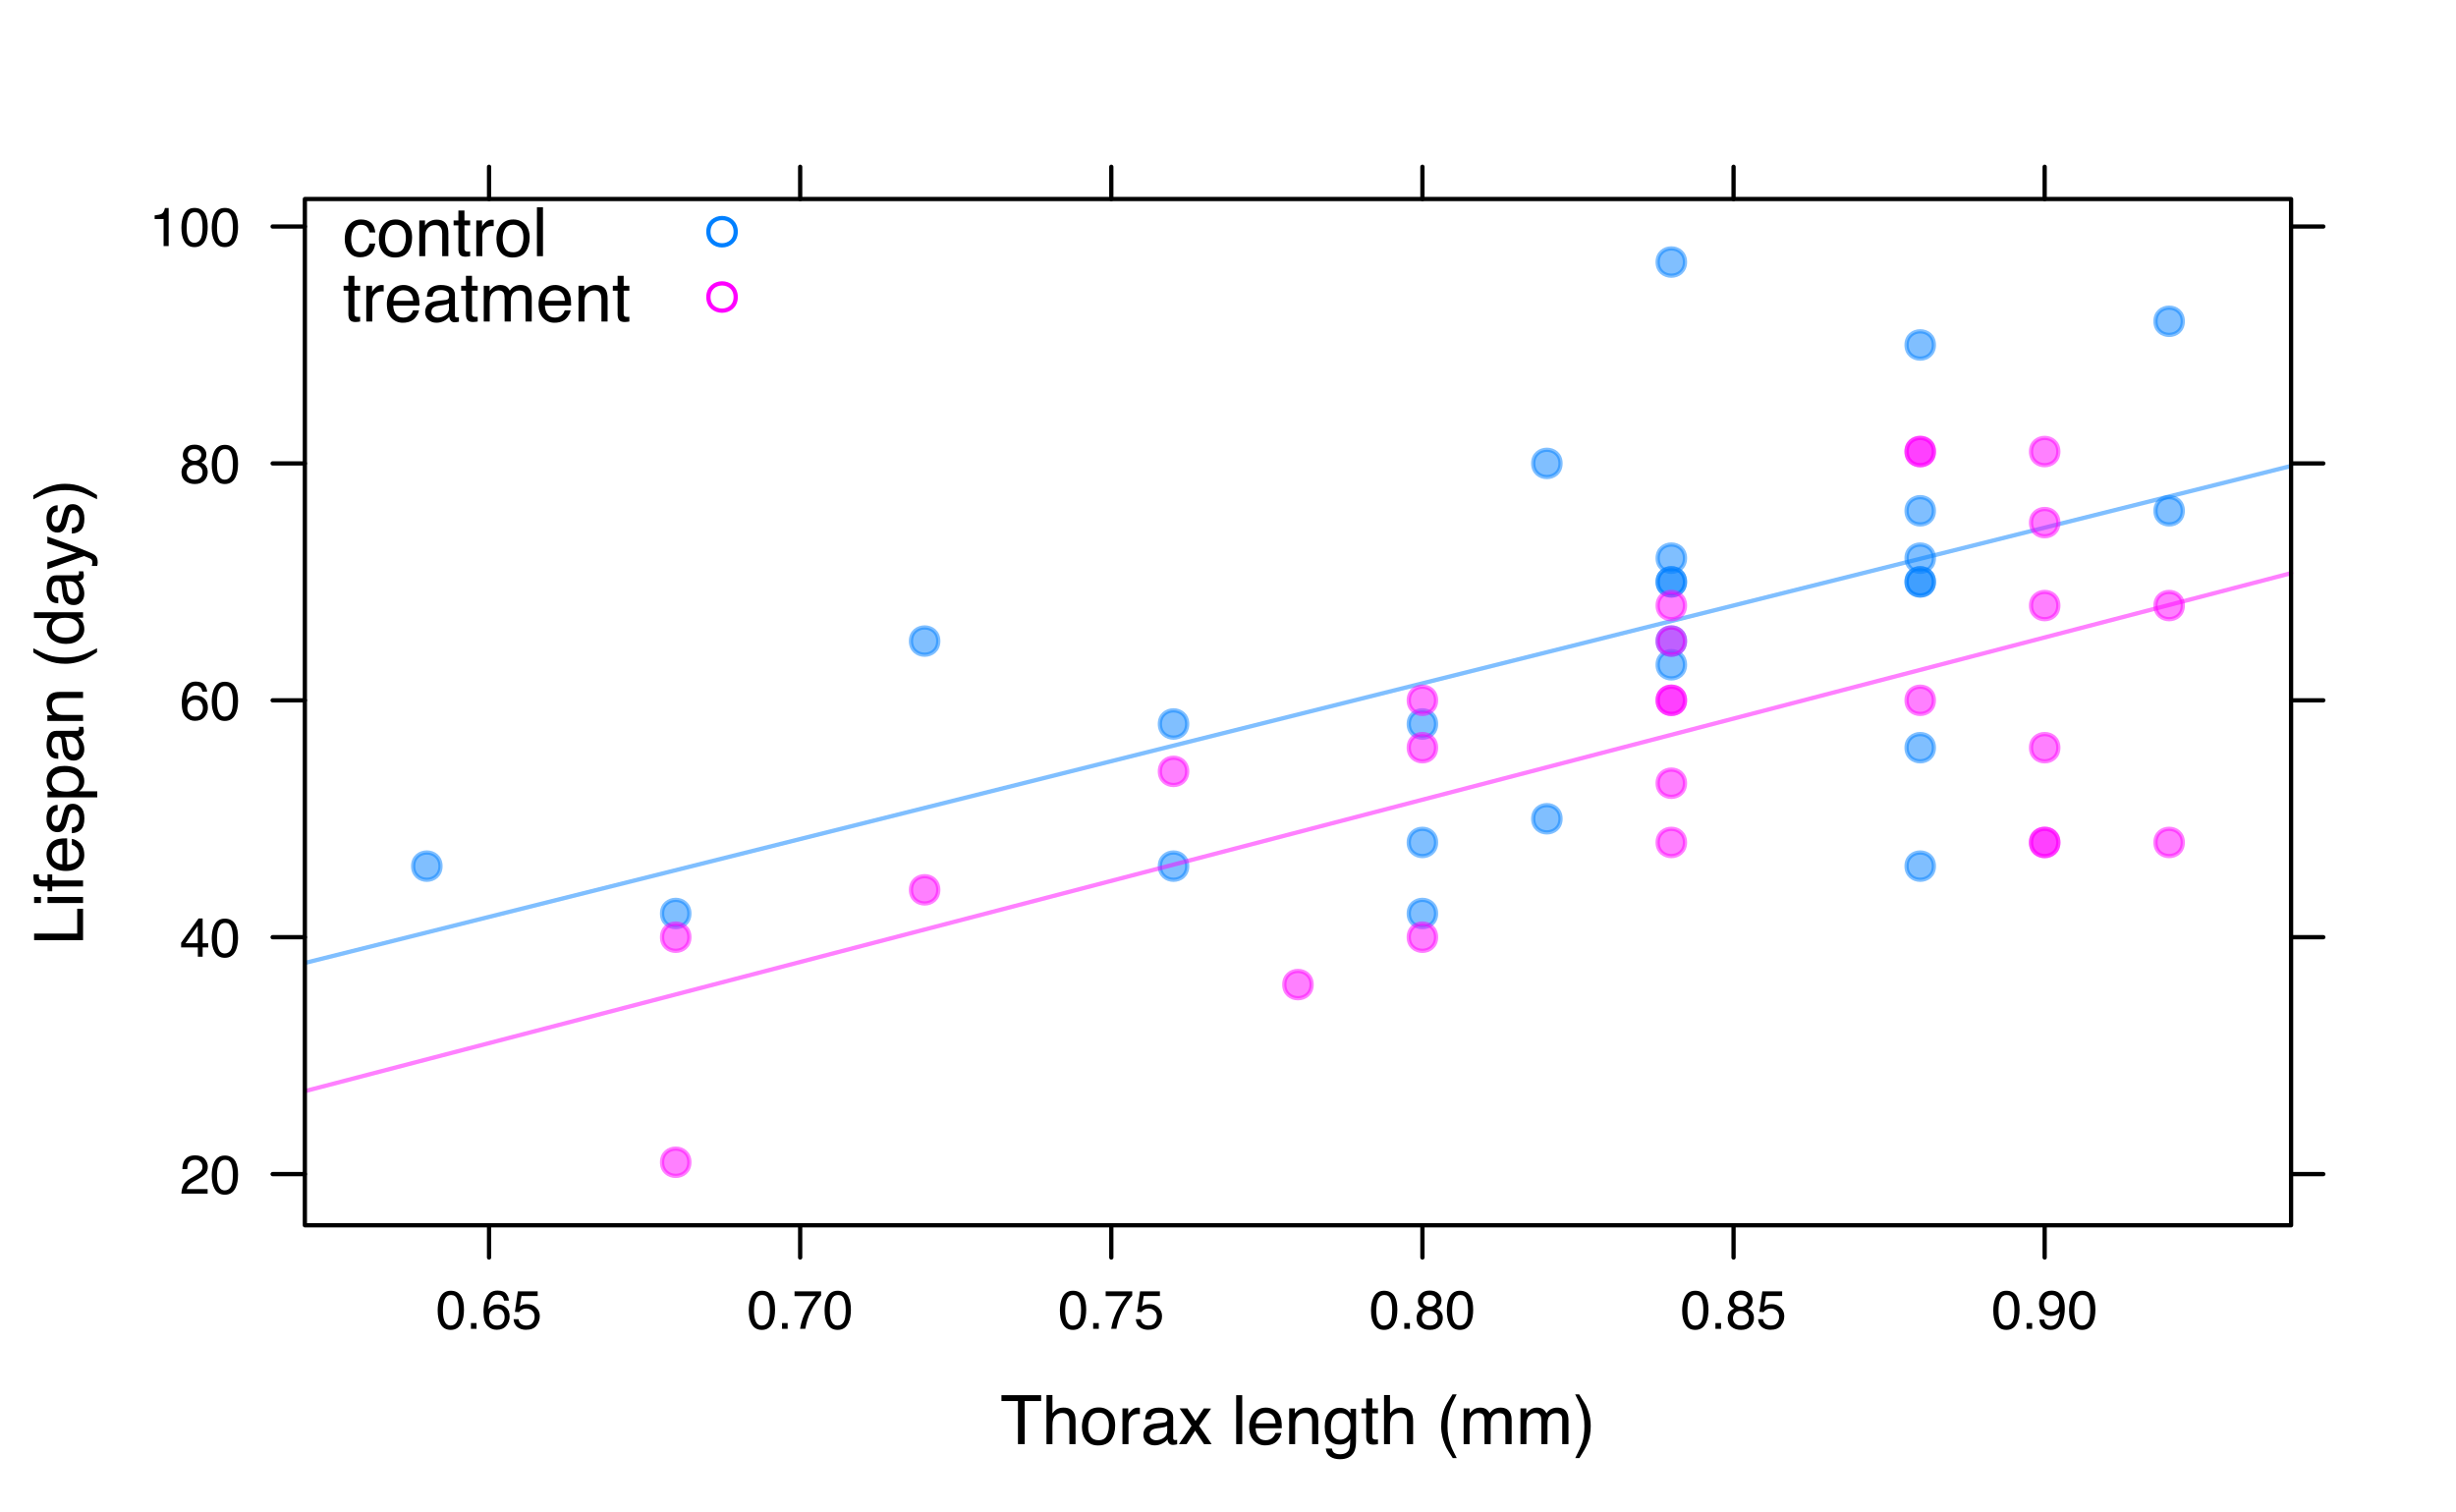 <?xml version="1.0" encoding="UTF-8"?>
<svg xmlns="http://www.w3.org/2000/svg" xmlns:xlink="http://www.w3.org/1999/xlink" width="432pt" height="266pt" viewBox="0 0 432 266" version="1.1">
<defs>
<g>
<symbol overflow="visible" id="glyph0-0">
<path style="stroke:none;" d="M 0.391 0 L 0.391 -8.609 L 7.219 -8.609 L 7.219 0 Z M 6.141 -1.078 L 6.141 -7.531 L 1.469 -7.531 L 1.469 -1.078 Z M 6.141 -1.078 "/>
</symbol>
<symbol overflow="visible" id="glyph0-1">
<path style="stroke:none;" d="M 7.172 -8.609 L 7.172 -7.578 L 4.281 -7.578 L 4.281 0 L 3.094 0 L 3.094 -7.578 L 0.188 -7.578 L 0.188 -8.609 Z M 7.172 -8.609 "/>
</symbol>
<symbol overflow="visible" id="glyph0-2">
<path style="stroke:none;" d="M 0.781 -8.641 L 1.828 -8.641 L 1.828 -5.422 C 2.078 -5.742 2.301 -5.969 2.5 -6.094 C 2.844 -6.312 3.27 -6.422 3.781 -6.422 C 4.688 -6.422 5.301 -6.102 5.625 -5.469 C 5.801 -5.125 5.891 -4.645 5.891 -4.031 L 5.891 0 L 4.812 0 L 4.812 -3.953 C 4.812 -4.41 4.75 -4.75 4.625 -4.969 C 4.438 -5.312 4.078 -5.484 3.547 -5.484 C 3.109 -5.484 2.711 -5.332 2.359 -5.031 C 2.004 -4.727 1.828 -4.16 1.828 -3.328 L 1.828 0 L 0.781 0 Z M 0.781 -8.641 "/>
</symbol>
<symbol overflow="visible" id="glyph0-3">
<path style="stroke:none;" d="M 3.266 -0.688 C 3.961 -0.688 4.441 -0.945 4.703 -1.469 C 4.961 -2 5.094 -2.586 5.094 -3.234 C 5.094 -3.828 5 -4.305 4.812 -4.672 C 4.508 -5.242 4 -5.531 3.281 -5.531 C 2.633 -5.531 2.164 -5.285 1.875 -4.797 C 1.582 -4.305 1.438 -3.711 1.438 -3.016 C 1.438 -2.348 1.582 -1.789 1.875 -1.344 C 2.164 -0.906 2.629 -0.688 3.266 -0.688 Z M 3.312 -6.453 C 4.113 -6.453 4.789 -6.18 5.344 -5.641 C 5.906 -5.109 6.188 -4.316 6.188 -3.266 C 6.188 -2.254 5.941 -1.414 5.453 -0.75 C 4.961 -0.094 4.203 0.234 3.172 0.234 C 2.305 0.234 1.617 -0.055 1.109 -0.641 C 0.598 -1.234 0.344 -2.02 0.344 -3 C 0.344 -4.051 0.609 -4.891 1.141 -5.516 C 1.68 -6.141 2.406 -6.453 3.312 -6.453 Z M 3.266 -6.422 Z M 3.266 -6.422 "/>
</symbol>
<symbol overflow="visible" id="glyph0-4">
<path style="stroke:none;" d="M 0.797 -6.281 L 1.812 -6.281 L 1.812 -5.188 C 1.883 -5.406 2.082 -5.664 2.406 -5.969 C 2.727 -6.27 3.098 -6.422 3.516 -6.422 C 3.535 -6.422 3.566 -6.414 3.609 -6.406 C 3.66 -6.406 3.742 -6.398 3.859 -6.391 L 3.859 -5.281 C 3.797 -5.289 3.738 -5.297 3.688 -5.297 C 3.633 -5.297 3.578 -5.297 3.516 -5.297 C 2.984 -5.297 2.57 -5.125 2.281 -4.781 C 2 -4.445 1.859 -4.055 1.859 -3.609 L 1.859 0 L 0.797 0 Z M 0.797 -6.281 "/>
</symbol>
<symbol overflow="visible" id="glyph0-5">
<path style="stroke:none;" d="M 1.578 -1.672 C 1.578 -1.367 1.688 -1.129 1.906 -0.953 C 2.133 -0.773 2.398 -0.688 2.703 -0.688 C 3.078 -0.688 3.438 -0.77 3.781 -0.938 C 4.375 -1.227 4.672 -1.695 4.672 -2.344 L 4.672 -3.188 C 4.535 -3.113 4.363 -3.047 4.156 -2.984 C 3.957 -2.93 3.758 -2.895 3.562 -2.875 L 2.938 -2.797 C 2.551 -2.742 2.258 -2.66 2.062 -2.547 C 1.738 -2.367 1.578 -2.078 1.578 -1.672 Z M 4.141 -3.797 C 4.379 -3.828 4.539 -3.93 4.625 -4.109 C 4.664 -4.203 4.688 -4.336 4.688 -4.516 C 4.688 -4.867 4.555 -5.125 4.297 -5.281 C 4.047 -5.445 3.688 -5.531 3.219 -5.531 C 2.664 -5.531 2.273 -5.383 2.047 -5.094 C 1.91 -4.926 1.82 -4.68 1.781 -4.359 L 0.797 -4.359 C 0.816 -5.129 1.066 -5.664 1.547 -5.969 C 2.035 -6.27 2.598 -6.422 3.234 -6.422 C 3.973 -6.422 4.57 -6.281 5.031 -6 C 5.488 -5.719 5.719 -5.281 5.719 -4.688 L 5.719 -1.078 C 5.719 -0.973 5.738 -0.883 5.781 -0.812 C 5.832 -0.75 5.93 -0.719 6.078 -0.719 C 6.117 -0.719 6.164 -0.719 6.219 -0.719 C 6.281 -0.727 6.348 -0.738 6.422 -0.75 L 6.422 0.031 C 6.254 0.07 6.125 0.098 6.031 0.109 C 5.945 0.129 5.832 0.141 5.688 0.141 C 5.32 0.141 5.062 0.008 4.906 -0.25 C 4.812 -0.383 4.75 -0.578 4.719 -0.828 C 4.5 -0.547 4.188 -0.301 3.781 -0.094 C 3.383 0.113 2.945 0.219 2.469 0.219 C 1.883 0.219 1.406 0.039 1.031 -0.312 C 0.664 -0.664 0.484 -1.109 0.484 -1.641 C 0.484 -2.223 0.664 -2.676 1.031 -3 C 1.395 -3.32 1.867 -3.52 2.453 -3.594 Z M 3.266 -6.422 Z M 3.266 -6.422 "/>
</symbol>
<symbol overflow="visible" id="glyph0-6">
<path style="stroke:none;" d="M 0.172 -6.281 L 1.547 -6.281 L 2.984 -4.062 L 4.438 -6.281 L 5.719 -6.25 L 3.609 -3.219 L 5.812 0 L 4.469 0 L 2.906 -2.359 L 1.406 0 L 0.062 0 L 2.281 -3.219 Z M 0.172 -6.281 "/>
</symbol>
<symbol overflow="visible" id="glyph0-7">
<path style="stroke:none;" d=""/>
</symbol>
<symbol overflow="visible" id="glyph0-8">
<path style="stroke:none;" d="M 0.797 -8.609 L 1.859 -8.609 L 1.859 0 L 0.797 0 Z M 0.797 -8.609 "/>
</symbol>
<symbol overflow="visible" id="glyph0-9">
<path style="stroke:none;" d="M 3.391 -6.422 C 3.836 -6.422 4.27 -6.316 4.688 -6.109 C 5.102 -5.898 5.422 -5.629 5.641 -5.297 C 5.848 -4.973 5.988 -4.602 6.062 -4.188 C 6.125 -3.895 6.156 -3.43 6.156 -2.797 L 1.547 -2.797 C 1.566 -2.16 1.719 -1.648 2 -1.266 C 2.281 -0.879 2.719 -0.688 3.312 -0.688 C 3.863 -0.688 4.301 -0.867 4.625 -1.234 C 4.812 -1.441 4.945 -1.688 5.031 -1.969 L 6.062 -1.969 C 6.039 -1.738 5.953 -1.484 5.797 -1.203 C 5.641 -0.922 5.469 -0.688 5.281 -0.5 C 4.957 -0.188 4.555 0.02 4.078 0.125 C 3.828 0.188 3.539 0.219 3.219 0.219 C 2.438 0.219 1.773 -0.062 1.234 -0.625 C 0.691 -1.195 0.422 -1.992 0.422 -3.016 C 0.422 -4.023 0.691 -4.844 1.234 -5.469 C 1.785 -6.102 2.504 -6.422 3.391 -6.422 Z M 5.062 -3.641 C 5.02 -4.098 4.922 -4.461 4.766 -4.734 C 4.484 -5.242 4.004 -5.5 3.328 -5.5 C 2.836 -5.5 2.426 -5.32 2.094 -4.969 C 1.77 -4.625 1.598 -4.18 1.578 -3.641 Z M 3.281 -6.422 Z M 3.281 -6.422 "/>
</symbol>
<symbol overflow="visible" id="glyph0-10">
<path style="stroke:none;" d="M 0.781 -6.281 L 1.781 -6.281 L 1.781 -5.391 C 2.07 -5.754 2.383 -6.016 2.719 -6.172 C 3.051 -6.336 3.422 -6.422 3.828 -6.422 C 4.711 -6.422 5.312 -6.109 5.625 -5.484 C 5.801 -5.141 5.891 -4.656 5.891 -4.031 L 5.891 0 L 4.812 0 L 4.812 -3.953 C 4.812 -4.336 4.754 -4.645 4.641 -4.875 C 4.453 -5.27 4.113 -5.469 3.625 -5.469 C 3.375 -5.469 3.172 -5.441 3.016 -5.391 C 2.723 -5.305 2.469 -5.133 2.25 -4.875 C 2.07 -4.664 1.957 -4.453 1.906 -4.234 C 1.852 -4.016 1.828 -3.695 1.828 -3.281 L 1.828 0 L 0.781 0 Z M 3.25 -6.422 Z M 3.25 -6.422 "/>
</symbol>
<symbol overflow="visible" id="glyph0-11">
<path style="stroke:none;" d="M 2.984 -6.391 C 3.484 -6.391 3.914 -6.27 4.281 -6.031 C 4.477 -5.883 4.68 -5.68 4.891 -5.422 L 4.891 -6.219 L 5.859 -6.219 L 5.859 -0.516 C 5.859 0.285 5.742 0.914 5.516 1.375 C 5.078 2.227 4.25 2.656 3.031 2.656 C 2.352 2.656 1.785 2.504 1.328 2.203 C 0.867 1.898 0.609 1.426 0.547 0.781 L 1.625 0.781 C 1.676 1.062 1.773 1.281 1.922 1.438 C 2.16 1.664 2.535 1.781 3.047 1.781 C 3.859 1.781 4.391 1.492 4.641 0.922 C 4.785 0.586 4.852 -0.008 4.844 -0.875 C 4.633 -0.551 4.379 -0.312 4.078 -0.156 C 3.785 0 3.395 0.078 2.906 0.078 C 2.227 0.078 1.633 -0.16 1.125 -0.641 C 0.613 -1.129 0.359 -1.93 0.359 -3.047 C 0.359 -4.098 0.613 -4.914 1.125 -5.5 C 1.645 -6.094 2.266 -6.391 2.984 -6.391 Z M 4.891 -3.172 C 4.891 -3.941 4.727 -4.516 4.406 -4.891 C 4.082 -5.266 3.676 -5.453 3.188 -5.453 C 2.438 -5.453 1.926 -5.102 1.656 -4.406 C 1.508 -4.039 1.438 -3.555 1.438 -2.953 C 1.438 -2.242 1.578 -1.703 1.859 -1.328 C 2.148 -0.961 2.539 -0.781 3.031 -0.781 C 3.789 -0.781 4.32 -1.125 4.625 -1.812 C 4.801 -2.195 4.891 -2.648 4.891 -3.172 Z M 3.109 -6.422 Z M 3.109 -6.422 "/>
</symbol>
<symbol overflow="visible" id="glyph0-12">
<path style="stroke:none;" d="M 0.984 -8.031 L 2.047 -8.031 L 2.047 -6.281 L 3.047 -6.281 L 3.047 -5.422 L 2.047 -5.422 L 2.047 -1.312 C 2.047 -1.094 2.125 -0.945 2.281 -0.875 C 2.352 -0.832 2.488 -0.812 2.688 -0.812 C 2.738 -0.812 2.789 -0.812 2.844 -0.812 C 2.906 -0.82 2.973 -0.828 3.047 -0.828 L 3.047 0 C 2.93 0.031 2.805 0.051 2.672 0.062 C 2.547 0.082 2.406 0.094 2.25 0.094 C 1.758 0.094 1.426 -0.031 1.25 -0.281 C 1.07 -0.531 0.984 -0.859 0.984 -1.266 L 0.984 -5.422 L 0.141 -5.422 L 0.141 -6.281 L 0.984 -6.281 Z M 0.984 -8.031 "/>
</symbol>
<symbol overflow="visible" id="glyph0-13">
<path style="stroke:none;" d="M 3.547 -8.75 C 2.93 -7.562 2.535 -6.688 2.359 -6.125 C 2.078 -5.258 1.938 -4.27 1.938 -3.156 C 1.938 -2.02 2.098 -0.984 2.422 -0.047 C 2.609 0.535 2.988 1.367 3.562 2.453 L 2.859 2.453 C 2.285 1.555 1.93 0.984 1.797 0.734 C 1.66 0.492 1.516 0.16 1.359 -0.266 C 1.141 -0.836 0.984 -1.453 0.891 -2.109 C 0.848 -2.453 0.828 -2.773 0.828 -3.078 C 0.828 -4.234 1.008 -5.266 1.375 -6.172 C 1.602 -6.742 2.082 -7.602 2.812 -8.75 Z M 3.547 -8.75 "/>
</symbol>
<symbol overflow="visible" id="glyph0-14">
<path style="stroke:none;" d="M 0.781 -6.281 L 1.812 -6.281 L 1.812 -5.391 C 2.062 -5.691 2.289 -5.914 2.5 -6.062 C 2.844 -6.301 3.238 -6.422 3.688 -6.422 C 4.188 -6.422 4.586 -6.297 4.891 -6.047 C 5.055 -5.91 5.211 -5.703 5.359 -5.422 C 5.586 -5.766 5.859 -6.016 6.172 -6.172 C 6.492 -6.336 6.852 -6.422 7.25 -6.422 C 8.094 -6.422 8.664 -6.113 8.969 -5.5 C 9.133 -5.176 9.219 -4.734 9.219 -4.172 L 9.219 0 L 8.125 0 L 8.125 -4.359 C 8.125 -4.773 8.02 -5.062 7.812 -5.219 C 7.602 -5.375 7.348 -5.453 7.047 -5.453 C 6.629 -5.453 6.27 -5.312 5.969 -5.031 C 5.676 -4.758 5.531 -4.301 5.531 -3.656 L 5.531 0 L 4.453 0 L 4.453 -4.094 C 4.453 -4.52 4.398 -4.832 4.297 -5.031 C 4.141 -5.32 3.844 -5.469 3.406 -5.469 C 3.008 -5.469 2.645 -5.312 2.312 -5 C 1.988 -4.695 1.828 -4.141 1.828 -3.328 L 1.828 0 L 0.781 0 Z M 0.781 -6.281 "/>
</symbol>
<symbol overflow="visible" id="glyph0-15">
<path style="stroke:none;" d="M 0.422 2.453 C 1.035 1.242 1.438 0.359 1.625 -0.203 C 1.895 -1.035 2.031 -2.02 2.031 -3.156 C 2.031 -4.281 1.867 -5.312 1.547 -6.25 C 1.359 -6.832 0.977 -7.664 0.406 -8.75 L 1.109 -8.75 C 1.711 -7.789 2.078 -7.195 2.203 -6.969 C 2.328 -6.75 2.461 -6.441 2.609 -6.047 C 2.797 -5.555 2.93 -5.07 3.016 -4.594 C 3.098 -4.113 3.141 -3.656 3.141 -3.219 C 3.141 -2.062 2.953 -1.031 2.578 -0.125 C 2.348 0.457 1.875 1.316 1.156 2.453 Z M 0.422 2.453 "/>
</symbol>
<symbol overflow="visible" id="glyph0-16">
<path style="stroke:none;" d="M 3.188 -6.453 C 3.895 -6.453 4.469 -6.281 4.906 -5.938 C 5.352 -5.594 5.625 -5.004 5.719 -4.172 L 4.688 -4.172 C 4.625 -4.555 4.484 -4.875 4.266 -5.125 C 4.047 -5.383 3.688 -5.516 3.188 -5.516 C 2.52 -5.516 2.039 -5.188 1.75 -4.531 C 1.562 -4.102 1.469 -3.578 1.469 -2.953 C 1.469 -2.328 1.598 -1.797 1.859 -1.359 C 2.129 -0.93 2.551 -0.719 3.125 -0.719 C 3.562 -0.719 3.906 -0.852 4.156 -1.125 C 4.414 -1.395 4.594 -1.758 4.688 -2.219 L 5.719 -2.219 C 5.602 -1.383 5.312 -0.773 4.844 -0.391 C 4.375 -0.004 3.773 0.188 3.047 0.188 C 2.223 0.188 1.566 -0.113 1.078 -0.719 C 0.586 -1.32 0.344 -2.07 0.344 -2.969 C 0.344 -4.07 0.609 -4.926 1.141 -5.531 C 1.68 -6.145 2.363 -6.453 3.188 -6.453 Z M 3.031 -6.422 Z M 3.031 -6.422 "/>
</symbol>
<symbol overflow="visible" id="glyph1-0">
<path style="stroke:none;" d="M 0 -0.391 L -8.609 -0.391 L -8.609 -7.219 L 0 -7.219 Z M -1.078 -6.141 L -7.531 -6.141 L -7.531 -1.469 L -1.078 -1.469 Z M -1.078 -6.141 "/>
</symbol>
<symbol overflow="visible" id="glyph1-1">
<path style="stroke:none;" d="M -8.609 -0.922 L -8.609 -2.078 L -1.031 -2.078 L -1.031 -6.438 L 0 -6.438 L 0 -0.922 Z M -8.609 -0.922 "/>
</symbol>
<symbol overflow="visible" id="glyph1-2">
<path style="stroke:none;" d="M -6.25 -0.781 L -6.25 -1.844 L 0 -1.844 L 0 -0.781 Z M -8.609 -0.781 L -8.609 -1.844 L -7.406 -1.844 L -7.406 -0.781 Z M -8.609 -0.781 "/>
</symbol>
<symbol overflow="visible" id="glyph1-3">
<path style="stroke:none;" d="M -7.234 -1.031 C -7.672 -1.051 -7.988 -1.129 -8.188 -1.266 C -8.551 -1.516 -8.734 -1.988 -8.734 -2.688 C -8.734 -2.758 -8.727 -2.828 -8.719 -2.891 C -8.719 -2.961 -8.711 -3.047 -8.703 -3.141 L -7.75 -3.141 C -7.758 -3.023 -7.766 -2.941 -7.766 -2.891 C -7.766 -2.848 -7.766 -2.805 -7.766 -2.766 C -7.766 -2.441 -7.68 -2.25 -7.516 -2.188 C -7.348 -2.125 -6.926 -2.094 -6.25 -2.094 L -6.25 -3.141 L -5.422 -3.141 L -5.422 -2.078 L 0 -2.078 L 0 -1.031 L -5.422 -1.031 L -5.422 -0.172 L -6.25 -0.172 L -6.25 -1.031 Z M -7.234 -1.031 "/>
</symbol>
<symbol overflow="visible" id="glyph1-4">
<path style="stroke:none;" d="M -6.422 -3.391 C -6.422 -3.836 -6.316 -4.27 -6.109 -4.688 C -5.898 -5.102 -5.629 -5.422 -5.297 -5.641 C -4.973 -5.848 -4.602 -5.988 -4.188 -6.062 C -3.895 -6.125 -3.43 -6.156 -2.797 -6.156 L -2.797 -1.547 C -2.16 -1.566 -1.648 -1.719 -1.266 -2 C -0.879 -2.281 -0.688 -2.719 -0.688 -3.312 C -0.688 -3.863 -0.867 -4.301 -1.234 -4.625 C -1.441 -4.812 -1.688 -4.945 -1.969 -5.031 L -1.969 -6.062 C -1.738 -6.039 -1.484 -5.953 -1.203 -5.797 C -0.922 -5.641 -0.688 -5.469 -0.5 -5.281 C -0.188 -4.957 0.02 -4.555 0.125 -4.078 C 0.188 -3.828 0.219 -3.539 0.219 -3.219 C 0.219 -2.438 -0.062 -1.773 -0.625 -1.234 C -1.195 -0.691 -1.992 -0.422 -3.016 -0.422 C -4.023 -0.422 -4.844 -0.691 -5.469 -1.234 C -6.102 -1.785 -6.422 -2.504 -6.422 -3.391 Z M -3.641 -5.062 C -4.098 -5.02 -4.461 -4.922 -4.734 -4.766 C -5.242 -4.484 -5.5 -4.004 -5.5 -3.328 C -5.5 -2.836 -5.32 -2.426 -4.969 -2.094 C -4.625 -1.77 -4.18 -1.598 -3.641 -1.578 Z M -6.422 -3.281 Z M -6.422 -3.281 "/>
</symbol>
<symbol overflow="visible" id="glyph1-5">
<path style="stroke:none;" d="M -1.969 -1.406 C -1.613 -1.438 -1.344 -1.523 -1.156 -1.672 C -0.82 -1.93 -0.656 -2.391 -0.656 -3.047 C -0.656 -3.441 -0.738 -3.785 -0.906 -4.078 C -1.07 -4.379 -1.332 -4.531 -1.688 -4.531 C -1.957 -4.531 -2.164 -4.41 -2.312 -4.172 C -2.395 -4.016 -2.492 -3.711 -2.609 -3.266 L -2.812 -2.422 C -2.945 -1.891 -3.098 -1.5 -3.266 -1.25 C -3.547 -0.789 -3.941 -0.562 -4.453 -0.562 C -5.047 -0.562 -5.523 -0.773 -5.891 -1.203 C -6.254 -1.629 -6.438 -2.207 -6.438 -2.938 C -6.438 -3.875 -6.16 -4.551 -5.609 -4.969 C -5.254 -5.238 -4.875 -5.367 -4.469 -5.359 L -4.469 -4.359 C -4.707 -4.336 -4.926 -4.254 -5.125 -4.109 C -5.395 -3.867 -5.531 -3.445 -5.531 -2.844 C -5.531 -2.445 -5.453 -2.145 -5.297 -1.938 C -5.148 -1.738 -4.953 -1.641 -4.703 -1.641 C -4.43 -1.641 -4.211 -1.773 -4.047 -2.047 C -3.953 -2.203 -3.867 -2.43 -3.797 -2.734 L -3.625 -3.422 C -3.438 -4.18 -3.258 -4.691 -3.094 -4.953 C -2.82 -5.359 -2.395 -5.562 -1.812 -5.562 C -1.258 -5.562 -0.781 -5.348 -0.375 -4.922 C 0.031 -4.504 0.234 -3.863 0.234 -3 C 0.234 -2.062 0.023 -1.395 -0.391 -1 C -0.816 -0.613 -1.344 -0.41 -1.969 -0.391 Z M -6.422 -2.953 Z M -6.422 -2.953 "/>
</symbol>
<symbol overflow="visible" id="glyph1-6">
<path style="stroke:none;" d="M -0.703 -3.422 C -0.703 -3.91 -0.91 -4.316 -1.328 -4.641 C -1.742 -4.973 -2.359 -5.141 -3.172 -5.141 C -3.672 -5.141 -4.102 -5.066 -4.469 -4.922 C -5.156 -4.648 -5.5 -4.148 -5.5 -3.422 C -5.5 -2.691 -5.133 -2.191 -4.406 -1.922 C -4.02 -1.773 -3.523 -1.703 -2.922 -1.703 C -2.43 -1.703 -2.02 -1.773 -1.688 -1.922 C -1.031 -2.191 -0.703 -2.691 -0.703 -3.422 Z M -6.25 -0.688 L -6.25 -1.719 L -5.422 -1.719 C -5.703 -1.926 -5.922 -2.156 -6.078 -2.406 C -6.305 -2.758 -6.422 -3.176 -6.422 -3.656 C -6.422 -4.375 -6.148 -4.977 -5.609 -5.469 C -5.066 -5.969 -4.289 -6.219 -3.281 -6.219 C -1.906 -6.219 -0.926 -5.859 -0.344 -5.141 C 0.031 -4.691 0.219 -4.164 0.219 -3.562 C 0.219 -3.094 0.113 -2.695 -0.094 -2.375 C -0.219 -2.188 -0.422 -1.977 -0.703 -1.75 L 2.5 -1.75 L 2.5 -0.688 Z M -6.25 -0.688 "/>
</symbol>
<symbol overflow="visible" id="glyph1-7">
<path style="stroke:none;" d="M -1.672 -1.578 C -1.367 -1.578 -1.129 -1.688 -0.953 -1.906 C -0.773 -2.133 -0.688 -2.398 -0.688 -2.703 C -0.688 -3.078 -0.77 -3.438 -0.938 -3.781 C -1.227 -4.375 -1.695 -4.672 -2.344 -4.672 L -3.188 -4.672 C -3.113 -4.535 -3.047 -4.363 -2.984 -4.156 C -2.93 -3.957 -2.895 -3.758 -2.875 -3.562 L -2.797 -2.938 C -2.742 -2.551 -2.66 -2.258 -2.547 -2.062 C -2.367 -1.738 -2.078 -1.578 -1.672 -1.578 Z M -3.797 -4.141 C -3.828 -4.379 -3.93 -4.539 -4.109 -4.625 C -4.203 -4.664 -4.336 -4.688 -4.516 -4.688 C -4.867 -4.688 -5.125 -4.555 -5.281 -4.297 C -5.445 -4.047 -5.531 -3.688 -5.531 -3.219 C -5.531 -2.664 -5.383 -2.273 -5.094 -2.047 C -4.926 -1.91 -4.68 -1.82 -4.359 -1.781 L -4.359 -0.797 C -5.129 -0.816 -5.664 -1.066 -5.969 -1.547 C -6.27 -2.035 -6.422 -2.598 -6.422 -3.234 C -6.422 -3.973 -6.281 -4.57 -6 -5.031 C -5.719 -5.488 -5.281 -5.719 -4.688 -5.719 L -1.078 -5.719 C -0.973 -5.719 -0.883 -5.738 -0.812 -5.781 C -0.75 -5.832 -0.719 -5.93 -0.719 -6.078 C -0.719 -6.117 -0.719 -6.164 -0.719 -6.219 C -0.727 -6.281 -0.738 -6.348 -0.75 -6.422 L 0.031 -6.422 C 0.07 -6.254 0.098 -6.125 0.109 -6.031 C 0.129 -5.945 0.141 -5.832 0.141 -5.688 C 0.141 -5.32 0.008 -5.062 -0.25 -4.906 C -0.383 -4.812 -0.578 -4.75 -0.828 -4.719 C -0.547 -4.5 -0.301 -4.188 -0.094 -3.781 C 0.113 -3.383 0.219 -2.945 0.219 -2.469 C 0.219 -1.883 0.039 -1.406 -0.312 -1.031 C -0.664 -0.664 -1.109 -0.484 -1.641 -0.484 C -2.223 -0.484 -2.676 -0.664 -3 -1.031 C -3.32 -1.395 -3.52 -1.867 -3.594 -2.453 Z M -6.422 -3.266 Z M -6.422 -3.266 "/>
</symbol>
<symbol overflow="visible" id="glyph1-8">
<path style="stroke:none;" d="M -6.281 -0.781 L -6.281 -1.781 L -5.391 -1.781 C -5.754 -2.07 -6.016 -2.383 -6.172 -2.719 C -6.336 -3.051 -6.422 -3.422 -6.422 -3.828 C -6.422 -4.711 -6.109 -5.312 -5.484 -5.625 C -5.141 -5.801 -4.656 -5.891 -4.031 -5.891 L 0 -5.891 L 0 -4.812 L -3.953 -4.812 C -4.336 -4.812 -4.645 -4.754 -4.875 -4.641 C -5.27 -4.453 -5.469 -4.113 -5.469 -3.625 C -5.469 -3.375 -5.441 -3.172 -5.391 -3.016 C -5.305 -2.723 -5.133 -2.469 -4.875 -2.25 C -4.664 -2.07 -4.453 -1.957 -4.234 -1.906 C -4.016 -1.852 -3.695 -1.828 -3.281 -1.828 L 0 -1.828 L 0 -0.781 Z M -6.422 -3.25 Z M -6.422 -3.25 "/>
</symbol>
<symbol overflow="visible" id="glyph1-9">
<path style="stroke:none;" d=""/>
</symbol>
<symbol overflow="visible" id="glyph1-10">
<path style="stroke:none;" d="M -8.75 -3.547 C -7.562 -2.93 -6.688 -2.535 -6.125 -2.359 C -5.258 -2.078 -4.27 -1.938 -3.156 -1.938 C -2.02 -1.938 -0.984 -2.098 -0.047 -2.422 C 0.535 -2.609 1.367 -2.988 2.453 -3.562 L 2.453 -2.859 C 1.555 -2.285 0.984 -1.93 0.734 -1.797 C 0.492 -1.66 0.16 -1.516 -0.266 -1.359 C -0.836 -1.141 -1.453 -0.984 -2.109 -0.891 C -2.453 -0.848 -2.773 -0.828 -3.078 -0.828 C -4.234 -0.828 -5.266 -1.008 -6.172 -1.375 C -6.742 -1.602 -7.602 -2.082 -8.75 -2.812 Z M -8.75 -3.547 "/>
</symbol>
<symbol overflow="visible" id="glyph1-11">
<path style="stroke:none;" d="M -3.062 -1.438 C -2.395 -1.438 -1.832 -1.578 -1.375 -1.859 C -0.926 -2.148 -0.703 -2.609 -0.703 -3.234 C -0.703 -3.723 -0.91 -4.125 -1.328 -4.438 C -1.742 -4.758 -2.348 -4.922 -3.141 -4.922 C -3.93 -4.922 -4.516 -4.754 -4.891 -4.422 C -5.273 -4.098 -5.469 -3.703 -5.469 -3.234 C -5.469 -2.703 -5.266 -2.27 -4.859 -1.938 C -4.453 -1.602 -3.852 -1.438 -3.062 -1.438 Z M -6.391 -3.031 C -6.391 -3.508 -6.285 -3.91 -6.078 -4.234 C -5.961 -4.422 -5.758 -4.633 -5.469 -4.875 L -8.641 -4.875 L -8.641 -5.891 L 0 -5.891 L 0 -4.938 L -0.875 -4.938 C -0.488 -4.695 -0.207 -4.406 -0.031 -4.062 C 0.133 -3.727 0.219 -3.344 0.219 -2.906 C 0.219 -2.207 -0.07 -1.602 -0.656 -1.094 C -1.25 -0.582 -2.031 -0.328 -3 -0.328 C -3.914 -0.328 -4.707 -0.562 -5.375 -1.031 C -6.051 -1.5 -6.391 -2.164 -6.391 -3.031 Z M -6.391 -3.031 "/>
</symbol>
<symbol overflow="visible" id="glyph1-12">
<path style="stroke:none;" d="M -6.281 -4.688 L -6.281 -5.859 C -5.875 -5.711 -4.953 -5.383 -3.516 -4.875 C -2.441 -4.488 -1.566 -4.164 -0.891 -3.906 C 0.711 -3.301 1.691 -2.875 2.047 -2.625 C 2.398 -2.375 2.578 -1.941 2.578 -1.328 C 2.578 -1.18 2.566 -1.066 2.547 -0.984 C 2.535 -0.91 2.516 -0.812 2.484 -0.688 L 1.531 -0.688 C 1.582 -0.875 1.613 -1.008 1.625 -1.094 C 1.633 -1.176 1.641 -1.25 1.641 -1.312 C 1.641 -1.5 1.609 -1.641 1.547 -1.734 C 1.484 -1.828 1.406 -1.906 1.312 -1.969 C 1.281 -1.988 1.117 -2.055 0.828 -2.172 C 0.535 -2.297 0.32 -2.383 0.188 -2.438 L -6.281 -0.125 L -6.281 -1.312 L -1.172 -3 Z M -6.422 -3 Z M -6.422 -3 "/>
</symbol>
<symbol overflow="visible" id="glyph1-13">
<path style="stroke:none;" d="M 2.453 -0.422 C 1.242 -1.035 0.359 -1.438 -0.203 -1.625 C -1.035 -1.895 -2.02 -2.031 -3.156 -2.031 C -4.281 -2.031 -5.312 -1.867 -6.25 -1.547 C -6.832 -1.359 -7.664 -0.977 -8.75 -0.406 L -8.75 -1.109 C -7.789 -1.711 -7.195 -2.078 -6.969 -2.203 C -6.75 -2.328 -6.441 -2.461 -6.047 -2.609 C -5.555 -2.797 -5.07 -2.93 -4.594 -3.016 C -4.113 -3.098 -3.656 -3.141 -3.219 -3.141 C -2.062 -3.141 -1.031 -2.953 -0.125 -2.578 C 0.457 -2.348 1.316 -1.875 2.453 -1.156 Z M 2.453 -0.422 "/>
</symbol>
<symbol overflow="visible" id="glyph2-0">
<path style="stroke:none;" d="M 0.312 0 L 0.312 -6.875 L 5.766 -6.875 L 5.766 0 Z M 4.906 -0.859 L 4.906 -6.016 L 1.172 -6.016 L 1.172 -0.859 Z M 4.906 -0.859 "/>
</symbol>
<symbol overflow="visible" id="glyph2-1">
<path style="stroke:none;" d="M 0.297 0 C 0.328 -0.57 0.445 -1.07 0.656 -1.5 C 0.863 -1.938 1.27 -2.328 1.875 -2.672 L 2.766 -3.188 C 3.172 -3.426 3.457 -3.629 3.625 -3.797 C 3.875 -4.055 4 -4.352 4 -4.688 C 4 -5.07 3.879 -5.379 3.641 -5.609 C 3.41 -5.836 3.102 -5.953 2.719 -5.953 C 2.133 -5.953 1.734 -5.734 1.516 -5.297 C 1.398 -5.066 1.336 -4.742 1.328 -4.328 L 0.469 -4.328 C 0.477 -4.91 0.582 -5.383 0.781 -5.75 C 1.145 -6.406 1.789 -6.734 2.719 -6.734 C 3.488 -6.734 4.051 -6.523 4.406 -6.109 C 4.758 -5.691 4.938 -5.227 4.938 -4.719 C 4.938 -4.188 4.75 -3.727 4.375 -3.344 C 4.156 -3.125 3.758 -2.852 3.188 -2.531 L 2.547 -2.188 C 2.242 -2.02 2.004 -1.859 1.828 -1.703 C 1.516 -1.43 1.316 -1.129 1.234 -0.797 L 4.906 -0.797 L 4.906 0 Z M 0.297 0 "/>
</symbol>
<symbol overflow="visible" id="glyph2-2">
<path style="stroke:none;" d="M 2.594 -6.703 C 3.457 -6.703 4.086 -6.348 4.484 -5.641 C 4.773 -5.086 4.922 -4.328 4.922 -3.359 C 4.922 -2.453 4.785 -1.695 4.516 -1.094 C 4.129 -0.238 3.488 0.188 2.594 0.188 C 1.781 0.188 1.18 -0.16 0.797 -0.859 C 0.461 -1.453 0.297 -2.238 0.297 -3.219 C 0.297 -3.977 0.395 -4.633 0.594 -5.188 C 0.957 -6.195 1.625 -6.703 2.594 -6.703 Z M 2.578 -0.578 C 3.016 -0.578 3.363 -0.77 3.625 -1.156 C 3.883 -1.551 4.016 -2.273 4.016 -3.328 C 4.016 -4.086 3.922 -4.711 3.734 -5.203 C 3.547 -5.703 3.18 -5.953 2.641 -5.953 C 2.148 -5.953 1.789 -5.719 1.562 -5.25 C 1.332 -4.781 1.219 -4.094 1.219 -3.188 C 1.219 -2.5 1.289 -1.945 1.438 -1.531 C 1.656 -0.895 2.035 -0.578 2.578 -0.578 Z M 2.578 -0.578 "/>
</symbol>
<symbol overflow="visible" id="glyph2-3">
<path style="stroke:none;" d="M 3.172 -2.375 L 3.172 -5.422 L 1.016 -2.375 Z M 3.188 0 L 3.188 -1.641 L 0.25 -1.641 L 0.25 -2.469 L 3.312 -6.734 L 4.031 -6.734 L 4.031 -2.375 L 5.016 -2.375 L 5.016 -1.641 L 4.031 -1.641 L 4.031 0 Z M 3.188 0 "/>
</symbol>
<symbol overflow="visible" id="glyph2-4">
<path style="stroke:none;" d="M 2.812 -6.734 C 3.562 -6.734 4.082 -6.535 4.375 -6.141 C 4.664 -5.754 4.812 -5.359 4.812 -4.953 L 3.984 -4.953 C 3.93 -5.211 3.852 -5.422 3.75 -5.578 C 3.539 -5.859 3.227 -6 2.812 -6 C 2.344 -6 1.969 -5.781 1.688 -5.344 C 1.414 -4.906 1.266 -4.281 1.234 -3.469 C 1.422 -3.75 1.664 -3.961 1.969 -4.109 C 2.227 -4.234 2.523 -4.297 2.859 -4.297 C 3.422 -4.297 3.91 -4.113 4.328 -3.75 C 4.742 -3.395 4.953 -2.863 4.953 -2.156 C 4.953 -1.539 4.754 -1 4.359 -0.531 C 3.961 -0.062 3.398 0.172 2.672 0.172 C 2.047 0.172 1.504 -0.062 1.047 -0.531 C 0.586 -1.008 0.359 -1.816 0.359 -2.953 C 0.359 -3.785 0.461 -4.488 0.672 -5.062 C 1.055 -6.176 1.77 -6.734 2.812 -6.734 Z M 2.75 -0.578 C 3.188 -0.578 3.516 -0.723 3.734 -1.016 C 3.961 -1.316 4.078 -1.672 4.078 -2.078 C 4.078 -2.422 3.977 -2.75 3.781 -3.062 C 3.582 -3.375 3.223 -3.531 2.703 -3.531 C 2.336 -3.531 2.02 -3.41 1.75 -3.172 C 1.477 -2.93 1.344 -2.566 1.344 -2.078 C 1.344 -1.648 1.461 -1.289 1.703 -1 C 1.953 -0.719 2.301 -0.578 2.75 -0.578 Z M 2.75 -0.578 "/>
</symbol>
<symbol overflow="visible" id="glyph2-5">
<path style="stroke:none;" d="M 2.609 -3.891 C 2.984 -3.891 3.273 -3.992 3.484 -4.203 C 3.691 -4.41 3.797 -4.66 3.797 -4.953 C 3.797 -5.203 3.691 -5.43 3.484 -5.641 C 3.285 -5.848 2.984 -5.953 2.578 -5.953 C 2.172 -5.953 1.875 -5.848 1.688 -5.641 C 1.508 -5.43 1.422 -5.188 1.422 -4.906 C 1.422 -4.594 1.535 -4.344 1.766 -4.156 C 2.004 -3.977 2.285 -3.891 2.609 -3.891 Z M 2.656 -0.578 C 3.051 -0.578 3.375 -0.68 3.625 -0.891 C 3.883 -1.098 4.016 -1.414 4.016 -1.844 C 4.016 -2.27 3.879 -2.594 3.609 -2.812 C 3.348 -3.039 3.008 -3.156 2.594 -3.156 C 2.195 -3.156 1.867 -3.039 1.609 -2.812 C 1.359 -2.582 1.234 -2.266 1.234 -1.859 C 1.234 -1.516 1.348 -1.211 1.578 -0.953 C 1.816 -0.703 2.176 -0.578 2.656 -0.578 Z M 1.469 -3.578 C 1.227 -3.672 1.039 -3.785 0.906 -3.922 C 0.664 -4.172 0.547 -4.5 0.547 -4.906 C 0.547 -5.406 0.723 -5.832 1.078 -6.188 C 1.441 -6.551 1.957 -6.734 2.625 -6.734 C 3.27 -6.734 3.773 -6.562 4.141 -6.219 C 4.504 -5.875 4.688 -5.477 4.688 -5.031 C 4.688 -4.613 4.582 -4.273 4.375 -4.016 C 4.25 -3.867 4.062 -3.723 3.812 -3.578 C 4.094 -3.453 4.312 -3.305 4.469 -3.141 C 4.77 -2.828 4.922 -2.422 4.922 -1.922 C 4.922 -1.336 4.723 -0.836 4.328 -0.422 C 3.93 -0.016 3.367 0.188 2.641 0.188 C 1.984 0.188 1.43 0.008 0.984 -0.344 C 0.535 -0.695 0.312 -1.211 0.312 -1.891 C 0.312 -2.285 0.406 -2.625 0.594 -2.906 C 0.789 -3.195 1.082 -3.422 1.469 -3.578 Z M 1.469 -3.578 "/>
</symbol>
<symbol overflow="visible" id="glyph2-6">
<path style="stroke:none;" d="M 0.922 -4.75 L 0.922 -5.391 C 1.523 -5.453 1.945 -5.551 2.188 -5.688 C 2.426 -5.832 2.609 -6.164 2.734 -6.688 L 3.391 -6.688 L 3.391 0 L 2.5 0 L 2.5 -4.75 Z M 0.922 -4.75 "/>
</symbol>
<symbol overflow="visible" id="glyph2-7">
<path style="stroke:none;" d="M 0.812 -1.016 L 1.797 -1.016 L 1.797 0 L 0.812 0 Z M 0.812 -1.016 "/>
</symbol>
<symbol overflow="visible" id="glyph2-8">
<path style="stroke:none;" d="M 1.188 -1.703 C 1.238 -1.223 1.461 -0.895 1.859 -0.719 C 2.055 -0.625 2.285 -0.578 2.547 -0.578 C 3.047 -0.578 3.414 -0.734 3.656 -1.047 C 3.895 -1.367 4.016 -1.723 4.016 -2.109 C 4.016 -2.578 3.867 -2.938 3.578 -3.188 C 3.297 -3.445 2.957 -3.578 2.562 -3.578 C 2.27 -3.578 2.02 -3.52 1.812 -3.406 C 1.602 -3.289 1.426 -3.133 1.281 -2.938 L 0.547 -2.984 L 1.062 -6.594 L 4.547 -6.594 L 4.547 -5.781 L 1.703 -5.781 L 1.406 -3.922 C 1.562 -4.035 1.711 -4.125 1.859 -4.188 C 2.109 -4.289 2.395 -4.344 2.719 -4.344 C 3.332 -4.344 3.852 -4.141 4.281 -3.734 C 4.707 -3.336 4.922 -2.836 4.922 -2.234 C 4.922 -1.598 4.723 -1.035 4.328 -0.547 C 3.941 -0.066 3.32 0.172 2.469 0.172 C 1.914 0.172 1.43 0.02 1.016 -0.281 C 0.598 -0.594 0.363 -1.066 0.312 -1.703 Z M 1.188 -1.703 "/>
</symbol>
<symbol overflow="visible" id="glyph2-9">
<path style="stroke:none;" d="M 5.016 -6.594 L 5.016 -5.859 C 4.797 -5.648 4.508 -5.285 4.156 -4.766 C 3.801 -4.242 3.484 -3.688 3.203 -3.094 C 2.93 -2.508 2.727 -1.977 2.594 -1.5 C 2.5 -1.188 2.379 -0.688 2.234 0 L 1.312 0 C 1.52 -1.281 1.988 -2.555 2.719 -3.828 C 3.145 -4.566 3.594 -5.207 4.062 -5.75 L 0.344 -5.75 L 0.344 -6.594 Z M 5.016 -6.594 "/>
</symbol>
<symbol overflow="visible" id="glyph2-10">
<path style="stroke:none;" d="M 1.281 -1.625 C 1.301 -1.156 1.477 -0.832 1.812 -0.656 C 1.988 -0.562 2.18 -0.516 2.391 -0.516 C 2.797 -0.516 3.141 -0.68 3.422 -1.016 C 3.703 -1.348 3.906 -2.031 4.031 -3.062 C 3.844 -2.77 3.609 -2.562 3.328 -2.438 C 3.055 -2.32 2.758 -2.266 2.438 -2.266 C 1.789 -2.266 1.281 -2.461 0.906 -2.859 C 0.531 -3.266 0.344 -3.785 0.344 -4.422 C 0.344 -5.023 0.523 -5.555 0.891 -6.016 C 1.266 -6.484 1.816 -6.719 2.547 -6.719 C 3.523 -6.719 4.195 -6.273 4.562 -5.391 C 4.77 -4.91 4.875 -4.305 4.875 -3.578 C 4.875 -2.754 4.75 -2.023 4.5 -1.391 C 4.094 -0.336 3.398 0.188 2.422 0.188 C 1.766 0.188 1.266 0.016 0.922 -0.328 C 0.586 -0.672 0.422 -1.102 0.422 -1.625 Z M 2.547 -3 C 2.879 -3 3.188 -3.109 3.469 -3.328 C 3.75 -3.547 3.891 -3.93 3.891 -4.484 C 3.891 -4.973 3.766 -5.336 3.516 -5.578 C 3.266 -5.828 2.945 -5.953 2.562 -5.953 C 2.145 -5.953 1.816 -5.812 1.578 -5.531 C 1.336 -5.258 1.219 -4.891 1.219 -4.422 C 1.219 -3.984 1.32 -3.633 1.531 -3.375 C 1.75 -3.125 2.086 -3 2.547 -3 Z M 2.547 -3 "/>
</symbol>
</g>
<clipPath id="clip1">
  <path d="M 53.625 81 L 403.992 81 L 403.992 170 L 53.625 170 Z M 53.625 81 "/>
</clipPath>
<clipPath id="clip2">
  <path d="M 53.625 100 L 403.992 100 L 403.992 193 L 53.625 193 Z M 53.625 100 "/>
</clipPath>
</defs>
<g id="surface155">
<rect x="0" y="0" width="432" height="266" style="fill:rgb(100%,100%,100%);fill-opacity:1;stroke:none;"/>
<g style="fill:rgb(0%,0%,0%);fill-opacity:1;">
  <use xlink:href="#glyph0-1" x="175.961" y="254"/>
  <use xlink:href="#glyph0-2" x="183.291" y="254"/>
  <use xlink:href="#glyph0-3" x="189.965" y="254"/>
  <use xlink:href="#glyph0-4" x="196.639" y="254"/>
  <use xlink:href="#glyph0-5" x="200.635" y="254"/>
  <use xlink:href="#glyph0-6" x="207.309" y="254"/>
  <use xlink:href="#glyph0-7" x="213.309" y="254"/>
  <use xlink:href="#glyph0-8" x="216.643" y="254"/>
  <use xlink:href="#glyph0-9" x="219.309" y="254"/>
  <use xlink:href="#glyph0-10" x="225.982" y="254"/>
  <use xlink:href="#glyph0-11" x="232.656" y="254"/>
  <use xlink:href="#glyph0-12" x="239.33" y="254"/>
  <use xlink:href="#glyph0-2" x="242.664" y="254"/>
  <use xlink:href="#glyph0-7" x="249.338" y="254"/>
  <use xlink:href="#glyph0-13" x="252.672" y="254"/>
  <use xlink:href="#glyph0-14" x="256.668" y="254"/>
  <use xlink:href="#glyph0-14" x="266.664" y="254"/>
  <use xlink:href="#glyph0-15" x="276.66" y="254"/>
</g>
<g style="fill:rgb(0%,0%,0%);fill-opacity:1;">
  <use xlink:href="#glyph1-1" x="14.609" y="166.281"/>
  <use xlink:href="#glyph1-2" x="14.609" y="159.607"/>
  <use xlink:href="#glyph1-3" x="14.609" y="156.941"/>
  <use xlink:href="#glyph1-4" x="14.609" y="153.607"/>
  <use xlink:href="#glyph1-5" x="14.609" y="146.934"/>
  <use xlink:href="#glyph1-6" x="14.609" y="140.934"/>
  <use xlink:href="#glyph1-7" x="14.609" y="134.26"/>
  <use xlink:href="#glyph1-8" x="14.609" y="127.586"/>
  <use xlink:href="#glyph1-9" x="14.609" y="120.912"/>
  <use xlink:href="#glyph1-10" x="14.609" y="117.578"/>
  <use xlink:href="#glyph1-11" x="14.609" y="113.582"/>
  <use xlink:href="#glyph1-7" x="14.609" y="106.908"/>
  <use xlink:href="#glyph1-12" x="14.609" y="100.234"/>
  <use xlink:href="#glyph1-5" x="14.609" y="94.234"/>
  <use xlink:href="#glyph1-13" x="14.609" y="88.234"/>
</g>
<path style="fill:none;stroke-width:0.75;stroke-linecap:round;stroke-linejoin:round;stroke:rgb(0%,0%,0%);stroke-opacity:1;stroke-miterlimit:10;" d="M 86.023 35.008 L 86.023 29.34 "/>
<path style="fill:none;stroke-width:0.75;stroke-linecap:round;stroke-linejoin:round;stroke:rgb(0%,0%,0%);stroke-opacity:1;stroke-miterlimit:10;" d="M 140.746 35.008 L 140.746 29.34 "/>
<path style="fill:none;stroke-width:0.75;stroke-linecap:round;stroke-linejoin:round;stroke:rgb(0%,0%,0%);stroke-opacity:1;stroke-miterlimit:10;" d="M 195.473 35.008 L 195.473 29.34 "/>
<path style="fill:none;stroke-width:0.75;stroke-linecap:round;stroke-linejoin:round;stroke:rgb(0%,0%,0%);stroke-opacity:1;stroke-miterlimit:10;" d="M 250.199 35.008 L 250.199 29.34 "/>
<path style="fill:none;stroke-width:0.75;stroke-linecap:round;stroke-linejoin:round;stroke:rgb(0%,0%,0%);stroke-opacity:1;stroke-miterlimit:10;" d="M 304.926 35.008 L 304.926 29.34 "/>
<path style="fill:none;stroke-width:0.75;stroke-linecap:round;stroke-linejoin:round;stroke:rgb(0%,0%,0%);stroke-opacity:1;stroke-miterlimit:10;" d="M 359.648 35.008 L 359.648 29.34 "/>
<path style="fill:none;stroke-width:0.75;stroke-linecap:round;stroke-linejoin:round;stroke:rgb(0%,0%,0%);stroke-opacity:1;stroke-miterlimit:10;" d="M 53.625 206.508 L 47.953 206.508 "/>
<path style="fill:none;stroke-width:0.75;stroke-linecap:round;stroke-linejoin:round;stroke:rgb(0%,0%,0%);stroke-opacity:1;stroke-miterlimit:10;" d="M 53.625 164.84 L 47.953 164.84 "/>
<path style="fill:none;stroke-width:0.75;stroke-linecap:round;stroke-linejoin:round;stroke:rgb(0%,0%,0%);stroke-opacity:1;stroke-miterlimit:10;" d="M 53.625 123.176 L 47.953 123.176 "/>
<path style="fill:none;stroke-width:0.75;stroke-linecap:round;stroke-linejoin:round;stroke:rgb(0%,0%,0%);stroke-opacity:1;stroke-miterlimit:10;" d="M 53.625 81.508 L 47.953 81.508 "/>
<path style="fill:none;stroke-width:0.75;stroke-linecap:round;stroke-linejoin:round;stroke:rgb(0%,0%,0%);stroke-opacity:1;stroke-miterlimit:10;" d="M 53.625 39.84 L 47.953 39.84 "/>
<g style="fill:rgb(0%,0%,0%);fill-opacity:1;">
  <use xlink:href="#glyph2-1" x="31.613" y="209.945"/>
  <use xlink:href="#glyph2-2" x="36.949" y="209.945"/>
</g>
<g style="fill:rgb(0%,0%,0%);fill-opacity:1;">
  <use xlink:href="#glyph2-3" x="31.613" y="168.277"/>
  <use xlink:href="#glyph2-2" x="36.949" y="168.277"/>
</g>
<g style="fill:rgb(0%,0%,0%);fill-opacity:1;">
  <use xlink:href="#glyph2-4" x="31.613" y="126.613"/>
  <use xlink:href="#glyph2-2" x="36.949" y="126.613"/>
</g>
<g style="fill:rgb(0%,0%,0%);fill-opacity:1;">
  <use xlink:href="#glyph2-5" x="31.613" y="84.945"/>
  <use xlink:href="#glyph2-2" x="36.949" y="84.945"/>
</g>
<g style="fill:rgb(0%,0%,0%);fill-opacity:1;">
  <use xlink:href="#glyph2-6" x="26.277" y="43.277"/>
  <use xlink:href="#glyph2-2" x="31.613" y="43.277"/>
  <use xlink:href="#glyph2-2" x="36.949" y="43.277"/>
</g>
<path style="fill:none;stroke-width:0.75;stroke-linecap:round;stroke-linejoin:round;stroke:rgb(0%,0%,0%);stroke-opacity:1;stroke-miterlimit:10;" d="M 86.023 215.508 L 86.023 221.176 "/>
<path style="fill:none;stroke-width:0.75;stroke-linecap:round;stroke-linejoin:round;stroke:rgb(0%,0%,0%);stroke-opacity:1;stroke-miterlimit:10;" d="M 140.746 215.508 L 140.746 221.176 "/>
<path style="fill:none;stroke-width:0.75;stroke-linecap:round;stroke-linejoin:round;stroke:rgb(0%,0%,0%);stroke-opacity:1;stroke-miterlimit:10;" d="M 195.473 215.508 L 195.473 221.176 "/>
<path style="fill:none;stroke-width:0.75;stroke-linecap:round;stroke-linejoin:round;stroke:rgb(0%,0%,0%);stroke-opacity:1;stroke-miterlimit:10;" d="M 250.199 215.508 L 250.199 221.176 "/>
<path style="fill:none;stroke-width:0.75;stroke-linecap:round;stroke-linejoin:round;stroke:rgb(0%,0%,0%);stroke-opacity:1;stroke-miterlimit:10;" d="M 304.926 215.508 L 304.926 221.176 "/>
<path style="fill:none;stroke-width:0.75;stroke-linecap:round;stroke-linejoin:round;stroke:rgb(0%,0%,0%);stroke-opacity:1;stroke-miterlimit:10;" d="M 359.648 215.508 L 359.648 221.176 "/>
<g style="fill:rgb(0%,0%,0%);fill-opacity:1;">
  <use xlink:href="#glyph2-2" x="76.688" y="233.723"/>
  <use xlink:href="#glyph2-7" x="82.023" y="233.723"/>
  <use xlink:href="#glyph2-4" x="84.689" y="233.723"/>
  <use xlink:href="#glyph2-8" x="90.024" y="233.723"/>
</g>
<g style="fill:rgb(0%,0%,0%);fill-opacity:1;">
  <use xlink:href="#glyph2-2" x="131.41" y="233.723"/>
  <use xlink:href="#glyph2-7" x="136.746" y="233.723"/>
  <use xlink:href="#glyph2-9" x="139.411" y="233.723"/>
  <use xlink:href="#glyph2-2" x="144.747" y="233.723"/>
</g>
<g style="fill:rgb(0%,0%,0%);fill-opacity:1;">
  <use xlink:href="#glyph2-2" x="186.137" y="233.723"/>
  <use xlink:href="#glyph2-7" x="191.472" y="233.723"/>
  <use xlink:href="#glyph2-9" x="194.138" y="233.723"/>
  <use xlink:href="#glyph2-8" x="199.473" y="233.723"/>
</g>
<g style="fill:rgb(0%,0%,0%);fill-opacity:1;">
  <use xlink:href="#glyph2-2" x="240.863" y="233.723"/>
  <use xlink:href="#glyph2-7" x="246.199" y="233.723"/>
  <use xlink:href="#glyph2-5" x="248.864" y="233.723"/>
  <use xlink:href="#glyph2-2" x="254.2" y="233.723"/>
</g>
<g style="fill:rgb(0%,0%,0%);fill-opacity:1;">
  <use xlink:href="#glyph2-2" x="295.59" y="233.723"/>
  <use xlink:href="#glyph2-7" x="300.925" y="233.723"/>
  <use xlink:href="#glyph2-5" x="303.591" y="233.723"/>
  <use xlink:href="#glyph2-8" x="308.926" y="233.723"/>
</g>
<g style="fill:rgb(0%,0%,0%);fill-opacity:1;">
  <use xlink:href="#glyph2-2" x="350.312" y="233.723"/>
  <use xlink:href="#glyph2-7" x="355.648" y="233.723"/>
  <use xlink:href="#glyph2-10" x="358.314" y="233.723"/>
  <use xlink:href="#glyph2-2" x="363.649" y="233.723"/>
</g>
<path style="fill:none;stroke-width:0.75;stroke-linecap:round;stroke-linejoin:round;stroke:rgb(0%,0%,0%);stroke-opacity:1;stroke-miterlimit:10;" d="M 402.992 206.508 L 408.66 206.508 "/>
<path style="fill:none;stroke-width:0.75;stroke-linecap:round;stroke-linejoin:round;stroke:rgb(0%,0%,0%);stroke-opacity:1;stroke-miterlimit:10;" d="M 402.992 164.84 L 408.66 164.84 "/>
<path style="fill:none;stroke-width:0.75;stroke-linecap:round;stroke-linejoin:round;stroke:rgb(0%,0%,0%);stroke-opacity:1;stroke-miterlimit:10;" d="M 402.992 123.176 L 408.66 123.176 "/>
<path style="fill:none;stroke-width:0.75;stroke-linecap:round;stroke-linejoin:round;stroke:rgb(0%,0%,0%);stroke-opacity:1;stroke-miterlimit:10;" d="M 402.992 81.508 L 408.66 81.508 "/>
<path style="fill:none;stroke-width:0.75;stroke-linecap:round;stroke-linejoin:round;stroke:rgb(0%,0%,0%);stroke-opacity:1;stroke-miterlimit:10;" d="M 402.992 39.84 L 408.66 39.84 "/>
<path style="fill-rule:nonzero;fill:rgb(0%,50.196%,100%);fill-opacity:0.498;stroke-width:0.75;stroke-linecap:round;stroke-linejoin:round;stroke:rgb(0%,50.196%,100%);stroke-opacity:0.498;stroke-miterlimit:10;" d="M 77.477 152.34 C 77.477 155.543 72.676 155.543 72.676 152.34 C 72.676 149.141 77.477 149.141 77.477 152.34 "/>
<path style="fill-rule:nonzero;fill:rgb(0%,50.196%,100%);fill-opacity:0.498;stroke-width:0.75;stroke-linecap:round;stroke-linejoin:round;stroke:rgb(0%,50.196%,100%);stroke-opacity:0.498;stroke-miterlimit:10;" d="M 121.258 160.676 C 121.258 163.875 116.457 163.875 116.457 160.676 C 116.457 157.473 121.258 157.473 121.258 160.676 "/>
<path style="fill-rule:nonzero;fill:rgb(0%,50.196%,100%);fill-opacity:0.498;stroke-width:0.75;stroke-linecap:round;stroke-linejoin:round;stroke:rgb(0%,50.196%,100%);stroke-opacity:0.498;stroke-miterlimit:10;" d="M 165.039 112.758 C 165.039 115.957 160.238 115.957 160.238 112.758 C 160.238 109.559 165.039 109.559 165.039 112.758 "/>
<path style="fill-rule:nonzero;fill:rgb(0%,50.196%,100%);fill-opacity:0.498;stroke-width:0.75;stroke-linecap:round;stroke-linejoin:round;stroke:rgb(0%,50.196%,100%);stroke-opacity:0.498;stroke-miterlimit:10;" d="M 208.816 152.34 C 208.816 155.543 204.02 155.543 204.02 152.34 C 204.02 149.141 208.816 149.141 208.816 152.34 "/>
<path style="fill-rule:nonzero;fill:rgb(0%,50.196%,100%);fill-opacity:0.498;stroke-width:0.75;stroke-linecap:round;stroke-linejoin:round;stroke:rgb(0%,50.196%,100%);stroke-opacity:0.498;stroke-miterlimit:10;" d="M 208.816 127.34 C 208.816 130.543 204.02 130.543 204.02 127.34 C 204.02 124.141 208.816 124.141 208.816 127.34 "/>
<path style="fill-rule:nonzero;fill:rgb(0%,50.196%,100%);fill-opacity:0.498;stroke-width:0.75;stroke-linecap:round;stroke-linejoin:round;stroke:rgb(0%,50.196%,100%);stroke-opacity:0.498;stroke-miterlimit:10;" d="M 252.598 160.676 C 252.598 163.875 247.797 163.875 247.797 160.676 C 247.797 157.473 252.598 157.473 252.598 160.676 "/>
<path style="fill-rule:nonzero;fill:rgb(0%,50.196%,100%);fill-opacity:0.498;stroke-width:0.75;stroke-linecap:round;stroke-linejoin:round;stroke:rgb(0%,50.196%,100%);stroke-opacity:0.498;stroke-miterlimit:10;" d="M 252.598 148.176 C 252.598 151.375 247.797 151.375 247.797 148.176 C 247.797 144.973 252.598 144.973 252.598 148.176 "/>
<path style="fill-rule:nonzero;fill:rgb(0%,50.196%,100%);fill-opacity:0.498;stroke-width:0.75;stroke-linecap:round;stroke-linejoin:round;stroke:rgb(0%,50.196%,100%);stroke-opacity:0.498;stroke-miterlimit:10;" d="M 252.598 127.34 C 252.598 130.543 247.797 130.543 247.797 127.34 C 247.797 124.141 252.598 124.141 252.598 127.34 "/>
<path style="fill-rule:nonzero;fill:rgb(0%,50.196%,100%);fill-opacity:0.498;stroke-width:0.75;stroke-linecap:round;stroke-linejoin:round;stroke:rgb(0%,50.196%,100%);stroke-opacity:0.498;stroke-miterlimit:10;" d="M 274.488 144.008 C 274.488 147.207 269.688 147.207 269.688 144.008 C 269.688 140.809 274.488 140.809 274.488 144.008 "/>
<path style="fill-rule:nonzero;fill:rgb(0%,50.196%,100%);fill-opacity:0.498;stroke-width:0.75;stroke-linecap:round;stroke-linejoin:round;stroke:rgb(0%,50.196%,100%);stroke-opacity:0.498;stroke-miterlimit:10;" d="M 274.488 81.508 C 274.488 84.707 269.688 84.707 269.688 81.508 C 269.688 78.309 274.488 78.309 274.488 81.508 "/>
<path style="fill-rule:nonzero;fill:rgb(0%,50.196%,100%);fill-opacity:0.498;stroke-width:0.75;stroke-linecap:round;stroke-linejoin:round;stroke:rgb(0%,50.196%,100%);stroke-opacity:0.498;stroke-miterlimit:10;" d="M 296.379 116.926 C 296.379 120.125 291.578 120.125 291.578 116.926 C 291.578 113.723 296.379 113.723 296.379 116.926 "/>
<path style="fill-rule:nonzero;fill:rgb(0%,50.196%,100%);fill-opacity:0.498;stroke-width:0.75;stroke-linecap:round;stroke-linejoin:round;stroke:rgb(0%,50.196%,100%);stroke-opacity:0.498;stroke-miterlimit:10;" d="M 296.379 112.758 C 296.379 115.957 291.578 115.957 291.578 112.758 C 291.578 109.559 296.379 109.559 296.379 112.758 "/>
<path style="fill-rule:nonzero;fill:rgb(0%,50.196%,100%);fill-opacity:0.498;stroke-width:0.75;stroke-linecap:round;stroke-linejoin:round;stroke:rgb(0%,50.196%,100%);stroke-opacity:0.498;stroke-miterlimit:10;" d="M 296.379 102.34 C 296.379 105.543 291.578 105.543 291.578 102.34 C 291.578 99.141 296.379 99.141 296.379 102.34 "/>
<path style="fill-rule:nonzero;fill:rgb(0%,50.196%,100%);fill-opacity:0.498;stroke-width:0.75;stroke-linecap:round;stroke-linejoin:round;stroke:rgb(0%,50.196%,100%);stroke-opacity:0.498;stroke-miterlimit:10;" d="M 296.379 102.34 C 296.379 105.543 291.578 105.543 291.578 102.34 C 291.578 99.141 296.379 99.141 296.379 102.34 "/>
<path style="fill-rule:nonzero;fill:rgb(0%,50.196%,100%);fill-opacity:0.498;stroke-width:0.75;stroke-linecap:round;stroke-linejoin:round;stroke:rgb(0%,50.196%,100%);stroke-opacity:0.498;stroke-miterlimit:10;" d="M 296.379 98.176 C 296.379 101.375 291.578 101.375 291.578 98.176 C 291.578 94.973 296.379 94.973 296.379 98.176 "/>
<path style="fill-rule:nonzero;fill:rgb(0%,50.196%,100%);fill-opacity:0.498;stroke-width:0.75;stroke-linecap:round;stroke-linejoin:round;stroke:rgb(0%,50.196%,100%);stroke-opacity:0.498;stroke-miterlimit:10;" d="M 296.379 46.09 C 296.379 49.293 291.578 49.293 291.578 46.09 C 291.578 42.891 296.379 42.891 296.379 46.09 "/>
<path style="fill-rule:nonzero;fill:rgb(0%,50.196%,100%);fill-opacity:0.498;stroke-width:0.75;stroke-linecap:round;stroke-linejoin:round;stroke:rgb(0%,50.196%,100%);stroke-opacity:0.498;stroke-miterlimit:10;" d="M 340.16 152.34 C 340.16 155.543 335.359 155.543 335.359 152.34 C 335.359 149.141 340.16 149.141 340.16 152.34 "/>
<path style="fill-rule:nonzero;fill:rgb(0%,50.196%,100%);fill-opacity:0.498;stroke-width:0.75;stroke-linecap:round;stroke-linejoin:round;stroke:rgb(0%,50.196%,100%);stroke-opacity:0.498;stroke-miterlimit:10;" d="M 340.16 131.508 C 340.16 134.707 335.359 134.707 335.359 131.508 C 335.359 128.309 340.16 128.309 340.16 131.508 "/>
<path style="fill-rule:nonzero;fill:rgb(0%,50.196%,100%);fill-opacity:0.498;stroke-width:0.75;stroke-linecap:round;stroke-linejoin:round;stroke:rgb(0%,50.196%,100%);stroke-opacity:0.498;stroke-miterlimit:10;" d="M 340.16 102.34 C 340.16 105.543 335.359 105.543 335.359 102.34 C 335.359 99.141 340.16 99.141 340.16 102.34 "/>
<path style="fill-rule:nonzero;fill:rgb(0%,50.196%,100%);fill-opacity:0.498;stroke-width:0.75;stroke-linecap:round;stroke-linejoin:round;stroke:rgb(0%,50.196%,100%);stroke-opacity:0.498;stroke-miterlimit:10;" d="M 340.16 102.34 C 340.16 105.543 335.359 105.543 335.359 102.34 C 335.359 99.141 340.16 99.141 340.16 102.34 "/>
<path style="fill-rule:nonzero;fill:rgb(0%,50.196%,100%);fill-opacity:0.498;stroke-width:0.75;stroke-linecap:round;stroke-linejoin:round;stroke:rgb(0%,50.196%,100%);stroke-opacity:0.498;stroke-miterlimit:10;" d="M 340.16 98.176 C 340.16 101.375 335.359 101.375 335.359 98.176 C 335.359 94.973 340.16 94.973 340.16 98.176 "/>
<path style="fill-rule:nonzero;fill:rgb(0%,50.196%,100%);fill-opacity:0.498;stroke-width:0.75;stroke-linecap:round;stroke-linejoin:round;stroke:rgb(0%,50.196%,100%);stroke-opacity:0.498;stroke-miterlimit:10;" d="M 340.16 89.84 C 340.16 93.043 335.359 93.043 335.359 89.84 C 335.359 86.641 340.16 86.641 340.16 89.84 "/>
<path style="fill-rule:nonzero;fill:rgb(0%,50.196%,100%);fill-opacity:0.498;stroke-width:0.75;stroke-linecap:round;stroke-linejoin:round;stroke:rgb(0%,50.196%,100%);stroke-opacity:0.498;stroke-miterlimit:10;" d="M 340.16 60.676 C 340.16 63.875 335.359 63.875 335.359 60.676 C 335.359 57.473 340.16 57.473 340.16 60.676 "/>
<path style="fill-rule:nonzero;fill:rgb(0%,50.196%,100%);fill-opacity:0.498;stroke-width:0.75;stroke-linecap:round;stroke-linejoin:round;stroke:rgb(0%,50.196%,100%);stroke-opacity:0.498;stroke-miterlimit:10;" d="M 383.941 89.84 C 383.941 93.043 379.141 93.043 379.141 89.84 C 379.141 86.641 383.941 86.641 383.941 89.84 "/>
<path style="fill-rule:nonzero;fill:rgb(0%,50.196%,100%);fill-opacity:0.498;stroke-width:0.75;stroke-linecap:round;stroke-linejoin:round;stroke:rgb(0%,50.196%,100%);stroke-opacity:0.498;stroke-miterlimit:10;" d="M 383.941 56.508 C 383.941 59.707 379.141 59.707 379.141 56.508 C 379.141 53.309 383.941 53.309 383.941 56.508 "/>
<g clip-path="url(#clip1)" clip-rule="nonzero">
<path style="fill:none;stroke-width:0.75;stroke-linecap:round;stroke-linejoin:round;stroke:rgb(0%,50.196%,100%);stroke-opacity:0.498;stroke-miterlimit:10;" d="M 53.625 169.371 L 402.992 81.957 "/>
</g>
<path style="fill-rule:nonzero;fill:rgb(100%,0%,100%);fill-opacity:0.498;stroke-width:0.75;stroke-linecap:round;stroke-linejoin:round;stroke:rgb(100%,0%,100%);stroke-opacity:0.498;stroke-miterlimit:10;" d="M 121.258 204.426 C 121.258 207.625 116.457 207.625 116.457 204.426 C 116.457 201.223 121.258 201.223 121.258 204.426 "/>
<path style="fill-rule:nonzero;fill:rgb(100%,0%,100%);fill-opacity:0.498;stroke-width:0.75;stroke-linecap:round;stroke-linejoin:round;stroke:rgb(100%,0%,100%);stroke-opacity:0.498;stroke-miterlimit:10;" d="M 121.258 164.84 C 121.258 168.043 116.457 168.043 116.457 164.84 C 116.457 161.641 121.258 161.641 121.258 164.84 "/>
<path style="fill-rule:nonzero;fill:rgb(100%,0%,100%);fill-opacity:0.498;stroke-width:0.75;stroke-linecap:round;stroke-linejoin:round;stroke:rgb(100%,0%,100%);stroke-opacity:0.498;stroke-miterlimit:10;" d="M 165.039 156.508 C 165.039 159.707 160.238 159.707 160.238 156.508 C 160.238 153.309 165.039 153.309 165.039 156.508 "/>
<path style="fill-rule:nonzero;fill:rgb(100%,0%,100%);fill-opacity:0.498;stroke-width:0.75;stroke-linecap:round;stroke-linejoin:round;stroke:rgb(100%,0%,100%);stroke-opacity:0.498;stroke-miterlimit:10;" d="M 208.816 135.676 C 208.816 138.875 204.02 138.875 204.02 135.676 C 204.02 132.473 208.816 132.473 208.816 135.676 "/>
<path style="fill-rule:nonzero;fill:rgb(100%,0%,100%);fill-opacity:0.498;stroke-width:0.75;stroke-linecap:round;stroke-linejoin:round;stroke:rgb(100%,0%,100%);stroke-opacity:0.498;stroke-miterlimit:10;" d="M 230.707 173.176 C 230.707 176.375 225.906 176.375 225.906 173.176 C 225.906 169.973 230.707 169.973 230.707 173.176 "/>
<path style="fill-rule:nonzero;fill:rgb(100%,0%,100%);fill-opacity:0.498;stroke-width:0.75;stroke-linecap:round;stroke-linejoin:round;stroke:rgb(100%,0%,100%);stroke-opacity:0.498;stroke-miterlimit:10;" d="M 252.598 164.84 C 252.598 168.043 247.797 168.043 247.797 164.84 C 247.797 161.641 252.598 161.641 252.598 164.84 "/>
<path style="fill-rule:nonzero;fill:rgb(100%,0%,100%);fill-opacity:0.498;stroke-width:0.75;stroke-linecap:round;stroke-linejoin:round;stroke:rgb(100%,0%,100%);stroke-opacity:0.498;stroke-miterlimit:10;" d="M 252.598 131.508 C 252.598 134.707 247.797 134.707 247.797 131.508 C 247.797 128.309 252.598 128.309 252.598 131.508 "/>
<path style="fill-rule:nonzero;fill:rgb(100%,0%,100%);fill-opacity:0.498;stroke-width:0.75;stroke-linecap:round;stroke-linejoin:round;stroke:rgb(100%,0%,100%);stroke-opacity:0.498;stroke-miterlimit:10;" d="M 252.598 123.176 C 252.598 126.375 247.797 126.375 247.797 123.176 C 247.797 119.973 252.598 119.973 252.598 123.176 "/>
<path style="fill-rule:nonzero;fill:rgb(100%,0%,100%);fill-opacity:0.498;stroke-width:0.75;stroke-linecap:round;stroke-linejoin:round;stroke:rgb(100%,0%,100%);stroke-opacity:0.498;stroke-miterlimit:10;" d="M 296.379 148.176 C 296.379 151.375 291.578 151.375 291.578 148.176 C 291.578 144.973 296.379 144.973 296.379 148.176 "/>
<path style="fill-rule:nonzero;fill:rgb(100%,0%,100%);fill-opacity:0.498;stroke-width:0.75;stroke-linecap:round;stroke-linejoin:round;stroke:rgb(100%,0%,100%);stroke-opacity:0.498;stroke-miterlimit:10;" d="M 296.379 137.758 C 296.379 140.957 291.578 140.957 291.578 137.758 C 291.578 134.559 296.379 134.559 296.379 137.758 "/>
<path style="fill-rule:nonzero;fill:rgb(100%,0%,100%);fill-opacity:0.498;stroke-width:0.75;stroke-linecap:round;stroke-linejoin:round;stroke:rgb(100%,0%,100%);stroke-opacity:0.498;stroke-miterlimit:10;" d="M 296.379 123.176 C 296.379 126.375 291.578 126.375 291.578 123.176 C 291.578 119.973 296.379 119.973 296.379 123.176 "/>
<path style="fill-rule:nonzero;fill:rgb(100%,0%,100%);fill-opacity:0.498;stroke-width:0.75;stroke-linecap:round;stroke-linejoin:round;stroke:rgb(100%,0%,100%);stroke-opacity:0.498;stroke-miterlimit:10;" d="M 296.379 123.176 C 296.379 126.375 291.578 126.375 291.578 123.176 C 291.578 119.973 296.379 119.973 296.379 123.176 "/>
<path style="fill-rule:nonzero;fill:rgb(100%,0%,100%);fill-opacity:0.498;stroke-width:0.75;stroke-linecap:round;stroke-linejoin:round;stroke:rgb(100%,0%,100%);stroke-opacity:0.498;stroke-miterlimit:10;" d="M 296.379 112.758 C 296.379 115.957 291.578 115.957 291.578 112.758 C 291.578 109.559 296.379 109.559 296.379 112.758 "/>
<path style="fill-rule:nonzero;fill:rgb(100%,0%,100%);fill-opacity:0.498;stroke-width:0.75;stroke-linecap:round;stroke-linejoin:round;stroke:rgb(100%,0%,100%);stroke-opacity:0.498;stroke-miterlimit:10;" d="M 296.379 106.508 C 296.379 109.707 291.578 109.707 291.578 106.508 C 291.578 103.309 296.379 103.309 296.379 106.508 "/>
<path style="fill-rule:nonzero;fill:rgb(100%,0%,100%);fill-opacity:0.498;stroke-width:0.75;stroke-linecap:round;stroke-linejoin:round;stroke:rgb(100%,0%,100%);stroke-opacity:0.498;stroke-miterlimit:10;" d="M 340.16 123.176 C 340.16 126.375 335.359 126.375 335.359 123.176 C 335.359 119.973 340.16 119.973 340.16 123.176 "/>
<path style="fill-rule:nonzero;fill:rgb(100%,0%,100%);fill-opacity:0.498;stroke-width:0.75;stroke-linecap:round;stroke-linejoin:round;stroke:rgb(100%,0%,100%);stroke-opacity:0.498;stroke-miterlimit:10;" d="M 340.16 79.426 C 340.16 82.625 335.359 82.625 335.359 79.426 C 335.359 76.223 340.16 76.223 340.16 79.426 "/>
<path style="fill-rule:nonzero;fill:rgb(100%,0%,100%);fill-opacity:0.498;stroke-width:0.75;stroke-linecap:round;stroke-linejoin:round;stroke:rgb(100%,0%,100%);stroke-opacity:0.498;stroke-miterlimit:10;" d="M 340.16 79.426 C 340.16 82.625 335.359 82.625 335.359 79.426 C 335.359 76.223 340.16 76.223 340.16 79.426 "/>
<path style="fill-rule:nonzero;fill:rgb(100%,0%,100%);fill-opacity:0.498;stroke-width:0.75;stroke-linecap:round;stroke-linejoin:round;stroke:rgb(100%,0%,100%);stroke-opacity:0.498;stroke-miterlimit:10;" d="M 362.051 148.176 C 362.051 151.375 357.25 151.375 357.25 148.176 C 357.25 144.973 362.051 144.973 362.051 148.176 "/>
<path style="fill-rule:nonzero;fill:rgb(100%,0%,100%);fill-opacity:0.498;stroke-width:0.75;stroke-linecap:round;stroke-linejoin:round;stroke:rgb(100%,0%,100%);stroke-opacity:0.498;stroke-miterlimit:10;" d="M 362.051 148.176 C 362.051 151.375 357.25 151.375 357.25 148.176 C 357.25 144.973 362.051 144.973 362.051 148.176 "/>
<path style="fill-rule:nonzero;fill:rgb(100%,0%,100%);fill-opacity:0.498;stroke-width:0.75;stroke-linecap:round;stroke-linejoin:round;stroke:rgb(100%,0%,100%);stroke-opacity:0.498;stroke-miterlimit:10;" d="M 362.051 131.508 C 362.051 134.707 357.25 134.707 357.25 131.508 C 357.25 128.309 362.051 128.309 362.051 131.508 "/>
<path style="fill-rule:nonzero;fill:rgb(100%,0%,100%);fill-opacity:0.498;stroke-width:0.75;stroke-linecap:round;stroke-linejoin:round;stroke:rgb(100%,0%,100%);stroke-opacity:0.498;stroke-miterlimit:10;" d="M 362.051 106.508 C 362.051 109.707 357.25 109.707 357.25 106.508 C 357.25 103.309 362.051 103.309 362.051 106.508 "/>
<path style="fill-rule:nonzero;fill:rgb(100%,0%,100%);fill-opacity:0.498;stroke-width:0.75;stroke-linecap:round;stroke-linejoin:round;stroke:rgb(100%,0%,100%);stroke-opacity:0.498;stroke-miterlimit:10;" d="M 362.051 91.926 C 362.051 95.125 357.25 95.125 357.25 91.926 C 357.25 88.723 362.051 88.723 362.051 91.926 "/>
<path style="fill-rule:nonzero;fill:rgb(100%,0%,100%);fill-opacity:0.498;stroke-width:0.75;stroke-linecap:round;stroke-linejoin:round;stroke:rgb(100%,0%,100%);stroke-opacity:0.498;stroke-miterlimit:10;" d="M 362.051 79.426 C 362.051 82.625 357.25 82.625 357.25 79.426 C 357.25 76.223 362.051 76.223 362.051 79.426 "/>
<path style="fill-rule:nonzero;fill:rgb(100%,0%,100%);fill-opacity:0.498;stroke-width:0.75;stroke-linecap:round;stroke-linejoin:round;stroke:rgb(100%,0%,100%);stroke-opacity:0.498;stroke-miterlimit:10;" d="M 383.941 148.176 C 383.941 151.375 379.141 151.375 379.141 148.176 C 379.141 144.973 383.941 144.973 383.941 148.176 "/>
<path style="fill-rule:nonzero;fill:rgb(100%,0%,100%);fill-opacity:0.498;stroke-width:0.75;stroke-linecap:round;stroke-linejoin:round;stroke:rgb(100%,0%,100%);stroke-opacity:0.498;stroke-miterlimit:10;" d="M 383.941 106.508 C 383.941 109.707 379.141 109.707 379.141 106.508 C 379.141 103.309 383.941 103.309 383.941 106.508 "/>
<g clip-path="url(#clip2)" clip-rule="nonzero">
<path style="fill:none;stroke-width:0.75;stroke-linecap:round;stroke-linejoin:round;stroke:rgb(100%,0%,100%);stroke-opacity:0.498;stroke-miterlimit:10;" d="M 53.625 191.918 L 402.992 100.812 "/>
</g>
<path style="fill:none;stroke-width:0.75;stroke-linecap:round;stroke-linejoin:round;stroke:rgb(0%,0%,0%);stroke-opacity:1;stroke-miterlimit:10;" d="M 53.625 215.508 L 402.992 215.508 L 402.992 35.008 L 53.625 35.008 Z M 53.625 215.508 "/>
<g style="fill:rgb(0%,0%,0%);fill-opacity:1;">
  <use xlink:href="#glyph0-16" x="60.297" y="45.059"/>
  <use xlink:href="#glyph0-3" x="66.297" y="45.059"/>
  <use xlink:href="#glyph0-10" x="72.971" y="45.059"/>
  <use xlink:href="#glyph0-12" x="79.645" y="45.059"/>
  <use xlink:href="#glyph0-4" x="82.979" y="45.059"/>
  <use xlink:href="#glyph0-3" x="86.975" y="45.059"/>
  <use xlink:href="#glyph0-8" x="93.648" y="45.059"/>
</g>
<g style="fill:rgb(0%,0%,0%);fill-opacity:1;">
  <use xlink:href="#glyph0-12" x="60.297" y="56.547"/>
  <use xlink:href="#glyph0-4" x="63.631" y="56.547"/>
  <use xlink:href="#glyph0-9" x="67.627" y="56.547"/>
  <use xlink:href="#glyph0-5" x="74.301" y="56.547"/>
  <use xlink:href="#glyph0-12" x="80.975" y="56.547"/>
  <use xlink:href="#glyph0-14" x="84.309" y="56.547"/>
  <use xlink:href="#glyph0-9" x="94.305" y="56.547"/>
  <use xlink:href="#glyph0-10" x="100.979" y="56.547"/>
  <use xlink:href="#glyph0-12" x="107.652" y="56.547"/>
</g>
<path style="fill:none;stroke-width:0.75;stroke-linecap:round;stroke-linejoin:round;stroke:rgb(0%,50.196%,100%);stroke-opacity:1;stroke-miterlimit:10;" d="M 129.406 40.754 C 129.406 43.953 124.605 43.953 124.605 40.754 C 124.605 37.551 129.406 37.551 129.406 40.754 "/>
<path style="fill:none;stroke-width:0.75;stroke-linecap:round;stroke-linejoin:round;stroke:rgb(100%,0%,100%);stroke-opacity:1;stroke-miterlimit:10;" d="M 129.406 52.242 C 129.406 55.441 124.605 55.441 124.605 52.242 C 124.605 49.043 129.406 49.043 129.406 52.242 "/>
</g>
</svg>
